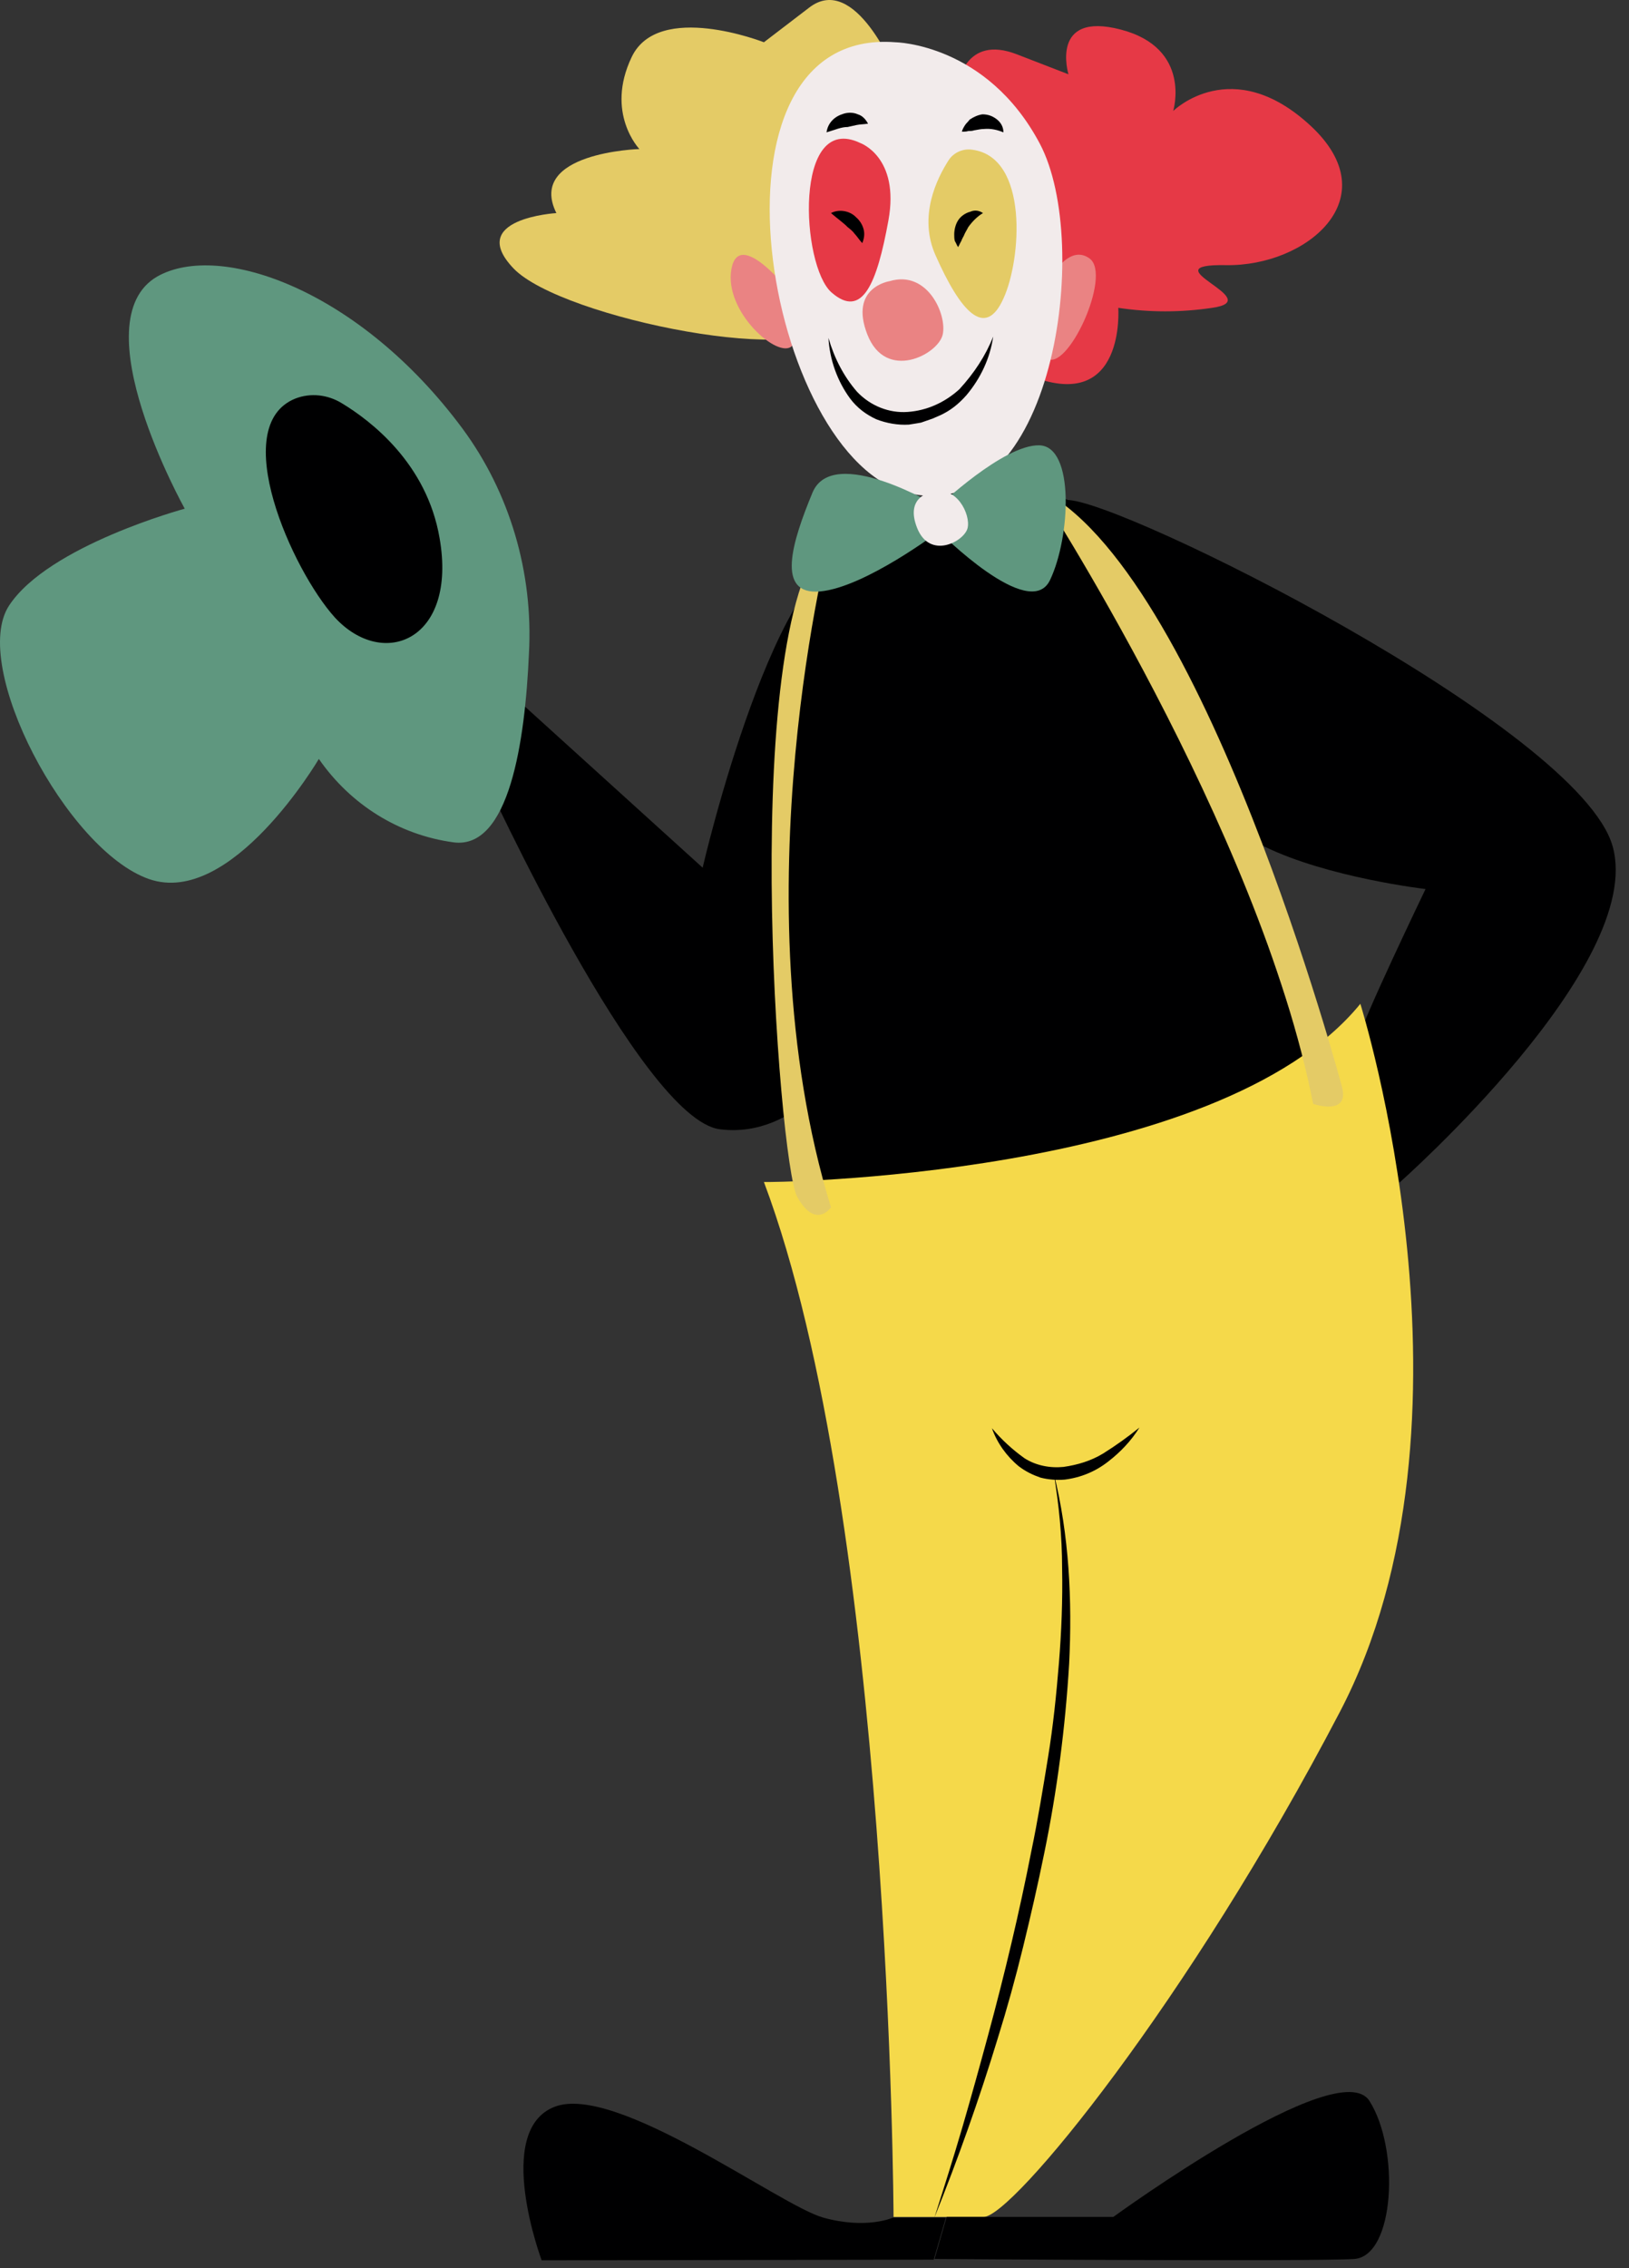 <svg width="120" height="167" viewBox="0 0 120 167" fill="none" xmlns="http://www.w3.org/2000/svg">
<rect x="0" y="0" width="120" height="167" fill="#333333" stroke="none"/>
<path d="M70.57 6.207C70.57 6.207 71.087 2.522 74.897 3.996L78.708 5.47C78.708 5.47 77.297 0.802 82.565 2.178C87.834 3.554 86.423 8.172 86.423 8.172C86.423 8.172 90.75 3.898 96.537 9.253C102.323 14.608 96.207 19.62 90.327 19.522C84.447 19.423 93.479 22.076 89.292 22.666C86.987 23.01 84.682 23.01 82.377 22.666C82.377 22.666 82.942 30.38 76.026 27.727C69.112 25.073 70.57 6.207 70.57 6.207Z" fill="#E63946"/>
<path d="M65.964 5.323C65.964 5.323 63 -2.047 59.613 0.557L56.273 3.112C56.273 3.112 48.512 0.066 46.536 4.193C44.56 8.32 47.1 10.973 47.1 10.973C47.1 10.973 38.774 11.219 40.985 15.69C40.985 15.69 34.305 16.083 37.833 19.768C41.361 23.453 60.46 27.236 61.26 23.404C62.059 19.571 65.964 5.323 65.964 5.323Z" fill="#E4CB66"/>
<path d="M77.064 21.045C77.064 21.045 78.569 17.802 80.262 19.03C81.956 20.259 78.569 27.579 77.064 26.351C75.558 25.123 77.064 21.045 77.064 21.045Z" fill="#EA8383"/>
<path d="M58.253 21.585C58.253 21.585 54.443 16.672 53.878 19.817C53.313 22.961 57.359 26.499 58.347 25.467C59.335 24.435 58.253 21.585 58.253 21.585Z" fill="#EA8383"/>
<path d="M62.344 77.793C62.344 77.793 58.863 83.885 53.03 83.148C47.197 82.411 35.672 57.206 35.672 57.206L37.883 51.311L51.76 63.888C51.76 63.888 57.217 40.256 63.426 40.452C69.636 40.649 62.344 77.793 62.344 77.793Z" fill="#000001"/>
<path d="M103.085 87.079C103.085 87.079 121.242 71.061 118.796 62.316C116.35 53.57 82.339 36.669 78.576 36.816C74.813 36.964 88.408 60.007 93.112 62.316C97.816 64.625 105.013 65.46 105.013 65.46C105.013 65.46 100.121 75.631 100.121 76.417C100.121 77.203 103.085 87.079 103.085 87.079Z" fill="#000001"/>
<path d="M58.762 88.061C58.762 88.061 53.635 51.9 59.656 43.105C65.677 34.31 76.873 34.556 80.777 38.143C84.682 41.729 96.771 79.807 96.771 79.807C96.771 79.807 74.991 94.448 58.762 88.061Z" fill="#000001"/>
<path d="M34.072 31.56C37.553 36.276 39.293 42.172 38.964 48.117C38.682 54.602 37.506 62.562 33.413 62.022C29.415 61.481 25.84 59.27 23.488 55.88C23.488 55.88 17.043 66.836 10.975 64.724C4.906 62.611 -2.244 49.002 0.673 44.58C3.589 40.158 13.609 37.455 13.609 37.455C13.609 37.455 5.894 23.649 11.586 20.358C16.196 17.753 26.498 21.34 34.072 31.56Z" fill="#5F977F"/>
<path d="M21.75 29.349C22.879 28.907 24.149 29.054 25.184 29.693C27.301 30.97 31.44 34.115 32.381 39.617C33.698 47.135 28.242 49.346 24.666 45.464C21.515 41.976 16.764 31.363 21.75 29.349Z" fill="#000001"/>
<path d="M65.968 3.112C65.968 3.112 72.695 3.21 76.599 10.58C80.504 17.95 77.587 38.683 67.003 36.325C56.419 33.967 50.868 1.933 65.968 3.112Z" fill="#F2EBEB"/>
<path d="M71.614 11.022C70.955 10.924 70.25 11.219 69.873 11.808C69.026 13.135 67.615 15.935 68.932 18.834C70.72 22.863 72.555 25.025 73.919 21.979C75.236 19.129 75.8 11.562 71.614 11.022Z" fill="#E4CB66"/>
<path d="M63.375 10.531C63.375 10.531 66.292 11.563 65.445 16.23C64.598 20.898 63.517 23.502 61.258 21.537C59.001 19.571 58.436 8.173 63.375 10.531Z" fill="#E63946"/>
<path d="M65.54 20.701C65.54 20.701 62.53 21.143 63.894 24.632C65.258 28.12 69.115 26.106 69.445 24.632C69.774 23.158 68.316 19.866 65.54 20.701Z" fill="#EA8383"/>
<path d="M73.164 24.779C72.929 26.401 72.223 27.875 71.188 29.103C70.624 29.742 70.012 30.233 69.26 30.577L68.695 30.823L68.131 31.019L67.848 31.117L67.566 31.166L66.954 31.265C66.155 31.314 65.308 31.166 64.555 30.872C63.803 30.528 63.144 30.036 62.627 29.349C61.686 28.071 61.121 26.499 61.027 24.878C61.451 26.352 62.156 27.727 63.144 28.857C64.132 29.889 65.496 30.43 66.861 30.331C68.272 30.233 69.589 29.643 70.671 28.661C71.753 27.482 72.6 26.204 73.164 24.779Z" fill="#000001"/>
<path d="M72.41 15.69C71.987 15.935 71.61 16.328 71.328 16.722C71.234 16.918 71.093 17.115 70.999 17.36C70.951 17.459 70.858 17.606 70.81 17.753C70.716 17.901 70.669 18.048 70.575 18.196C70.481 18.048 70.434 17.901 70.34 17.753C70.293 17.606 70.293 17.409 70.293 17.262C70.293 16.918 70.387 16.525 70.575 16.23C70.763 15.935 71.093 15.69 71.469 15.592C71.798 15.444 72.128 15.493 72.41 15.69Z" fill="#000001"/>
<path d="M61.215 15.689C61.497 15.541 61.826 15.492 62.156 15.541C62.485 15.591 62.814 15.738 63.049 15.984C63.332 16.229 63.52 16.524 63.614 16.868C63.708 17.212 63.661 17.556 63.52 17.9C63.285 17.654 63.144 17.408 62.955 17.212C62.814 17.015 62.626 16.868 62.438 16.721C62.156 16.426 61.732 16.131 61.215 15.689Z" fill="#000001"/>
<path d="M100.21 73.911C100.21 73.911 109.9 104.619 98.705 126.04C87.509 147.462 74.573 163.233 72.456 163.233H65.823C65.823 163.233 65.635 111.939 56.273 87.029C56.273 87.079 89.673 86.833 100.21 73.911Z" fill="#F5D94A"/>
<mask id="mask0_1397_20195" style="mask-type:luminance" maskUnits="userSpaceOnUse" x="56" y="73" width="49" height="91">
<path d="M100.21 73.912C100.21 73.912 109.9 104.62 98.705 126.041C87.509 147.463 74.573 163.234 72.456 163.234H65.823C65.823 163.234 65.635 111.94 56.273 87.03C56.273 87.079 89.673 86.834 100.21 73.912Z" fill="white"/>
</mask>
<g mask="url(#mask0_1397_20195)">
</g>
<path d="M83.937 105.11C83.325 106.093 82.526 106.928 81.632 107.616C80.691 108.353 79.609 108.795 78.433 108.943C77.822 108.992 77.21 108.943 76.645 108.795C76.081 108.599 75.564 108.353 75.046 107.96C74.152 107.223 73.447 106.24 73.07 105.159C73.776 105.995 74.576 106.732 75.469 107.37C76.316 107.911 77.351 108.107 78.339 108.009C79.374 107.862 80.362 107.567 81.255 107.026C82.196 106.437 83.09 105.798 83.937 105.11Z" fill="#000001"/>
<path d="M68.832 163.282C69.538 161.071 70.243 158.86 70.902 156.6C71.56 154.34 72.172 152.129 72.784 149.869C74.007 145.349 75.088 140.829 75.982 136.26C76.453 134 76.829 131.69 77.205 129.381C77.582 127.072 77.817 124.763 78.005 122.453C78.193 120.144 78.287 117.786 78.24 115.477C78.24 113.118 78.005 110.809 77.629 108.5C78.758 113.02 78.993 117.835 78.758 122.503C78.475 127.219 77.864 131.887 76.923 136.456C76.453 138.765 75.935 141.025 75.371 143.335C74.806 145.644 74.195 147.855 73.489 150.115C72.125 154.586 70.573 158.959 68.832 163.282Z" fill="#000001"/>
<path d="M68.84 166.329C68.84 166.329 96.735 166.525 99.746 166.329C102.757 166.132 103.133 158.222 100.875 154.684C98.617 151.147 82.011 163.233 82.011 163.233H69.734L68.84 166.329Z" fill="#000001"/>
<path d="M39.902 166.427C39.902 166.427 36.327 156.895 40.842 155.127C45.358 153.358 57.448 162.398 60.647 163.283C63.846 164.167 65.774 163.283 65.774 163.283H69.679L68.785 166.378L39.902 166.427Z" fill="#000001"/>
<path d="M73.917 9.745C73.447 9.549 72.976 9.45 72.459 9.499C72.271 9.499 72.035 9.548 71.753 9.598C71.612 9.647 71.471 9.647 71.33 9.647C71.189 9.696 71.001 9.696 70.859 9.696C70.906 9.499 71.001 9.352 71.095 9.205C71.189 9.057 71.33 8.959 71.424 8.812C71.706 8.615 72.035 8.468 72.365 8.418C72.741 8.418 73.07 8.517 73.4 8.762C73.729 9.008 73.917 9.352 73.917 9.745Z" fill="#000001"/>
<path d="M60.887 9.745C60.934 9.401 61.075 9.106 61.31 8.861C61.545 8.615 61.828 8.468 62.157 8.369C62.486 8.271 62.862 8.271 63.192 8.418C63.521 8.517 63.756 8.762 63.944 9.106C63.615 9.155 63.333 9.155 63.098 9.205C62.862 9.254 62.674 9.303 62.439 9.352C61.969 9.352 61.545 9.548 60.887 9.745Z" fill="#000001"/>
<path d="M98.849 80.003C98.849 80.003 88.641 41.729 76.41 35.932C76.41 35.932 92.781 61.038 96.732 81.281C96.732 81.281 99.46 82.214 98.849 80.003Z" fill="#E4CB66"/>
<path d="M61.213 39.322C61.213 39.322 54.204 66.05 61.213 88.897C61.213 88.897 60.084 90.567 58.72 88.11C57.356 85.654 54.251 45.218 61.213 39.322Z" fill="#E4CB66"/>
<path d="M69.164 39.126C69.164 39.126 75.844 45.857 77.349 42.712C78.854 39.568 79.183 32.837 76.549 32.788C73.915 32.738 69.117 37.308 69.117 37.308C69.117 37.308 61.355 32.64 59.85 36.276C58.344 39.912 57.121 43.842 60.414 43.547C63.707 43.253 69.164 39.126 69.164 39.126Z" fill="#5F977F"/>
<path d="M68.644 36.227C68.644 36.227 66.621 36.522 67.562 38.88C68.503 41.238 71.043 39.863 71.278 38.88C71.513 37.897 70.479 35.687 68.644 36.227Z" fill="#F2EBEB"/>
</svg>
